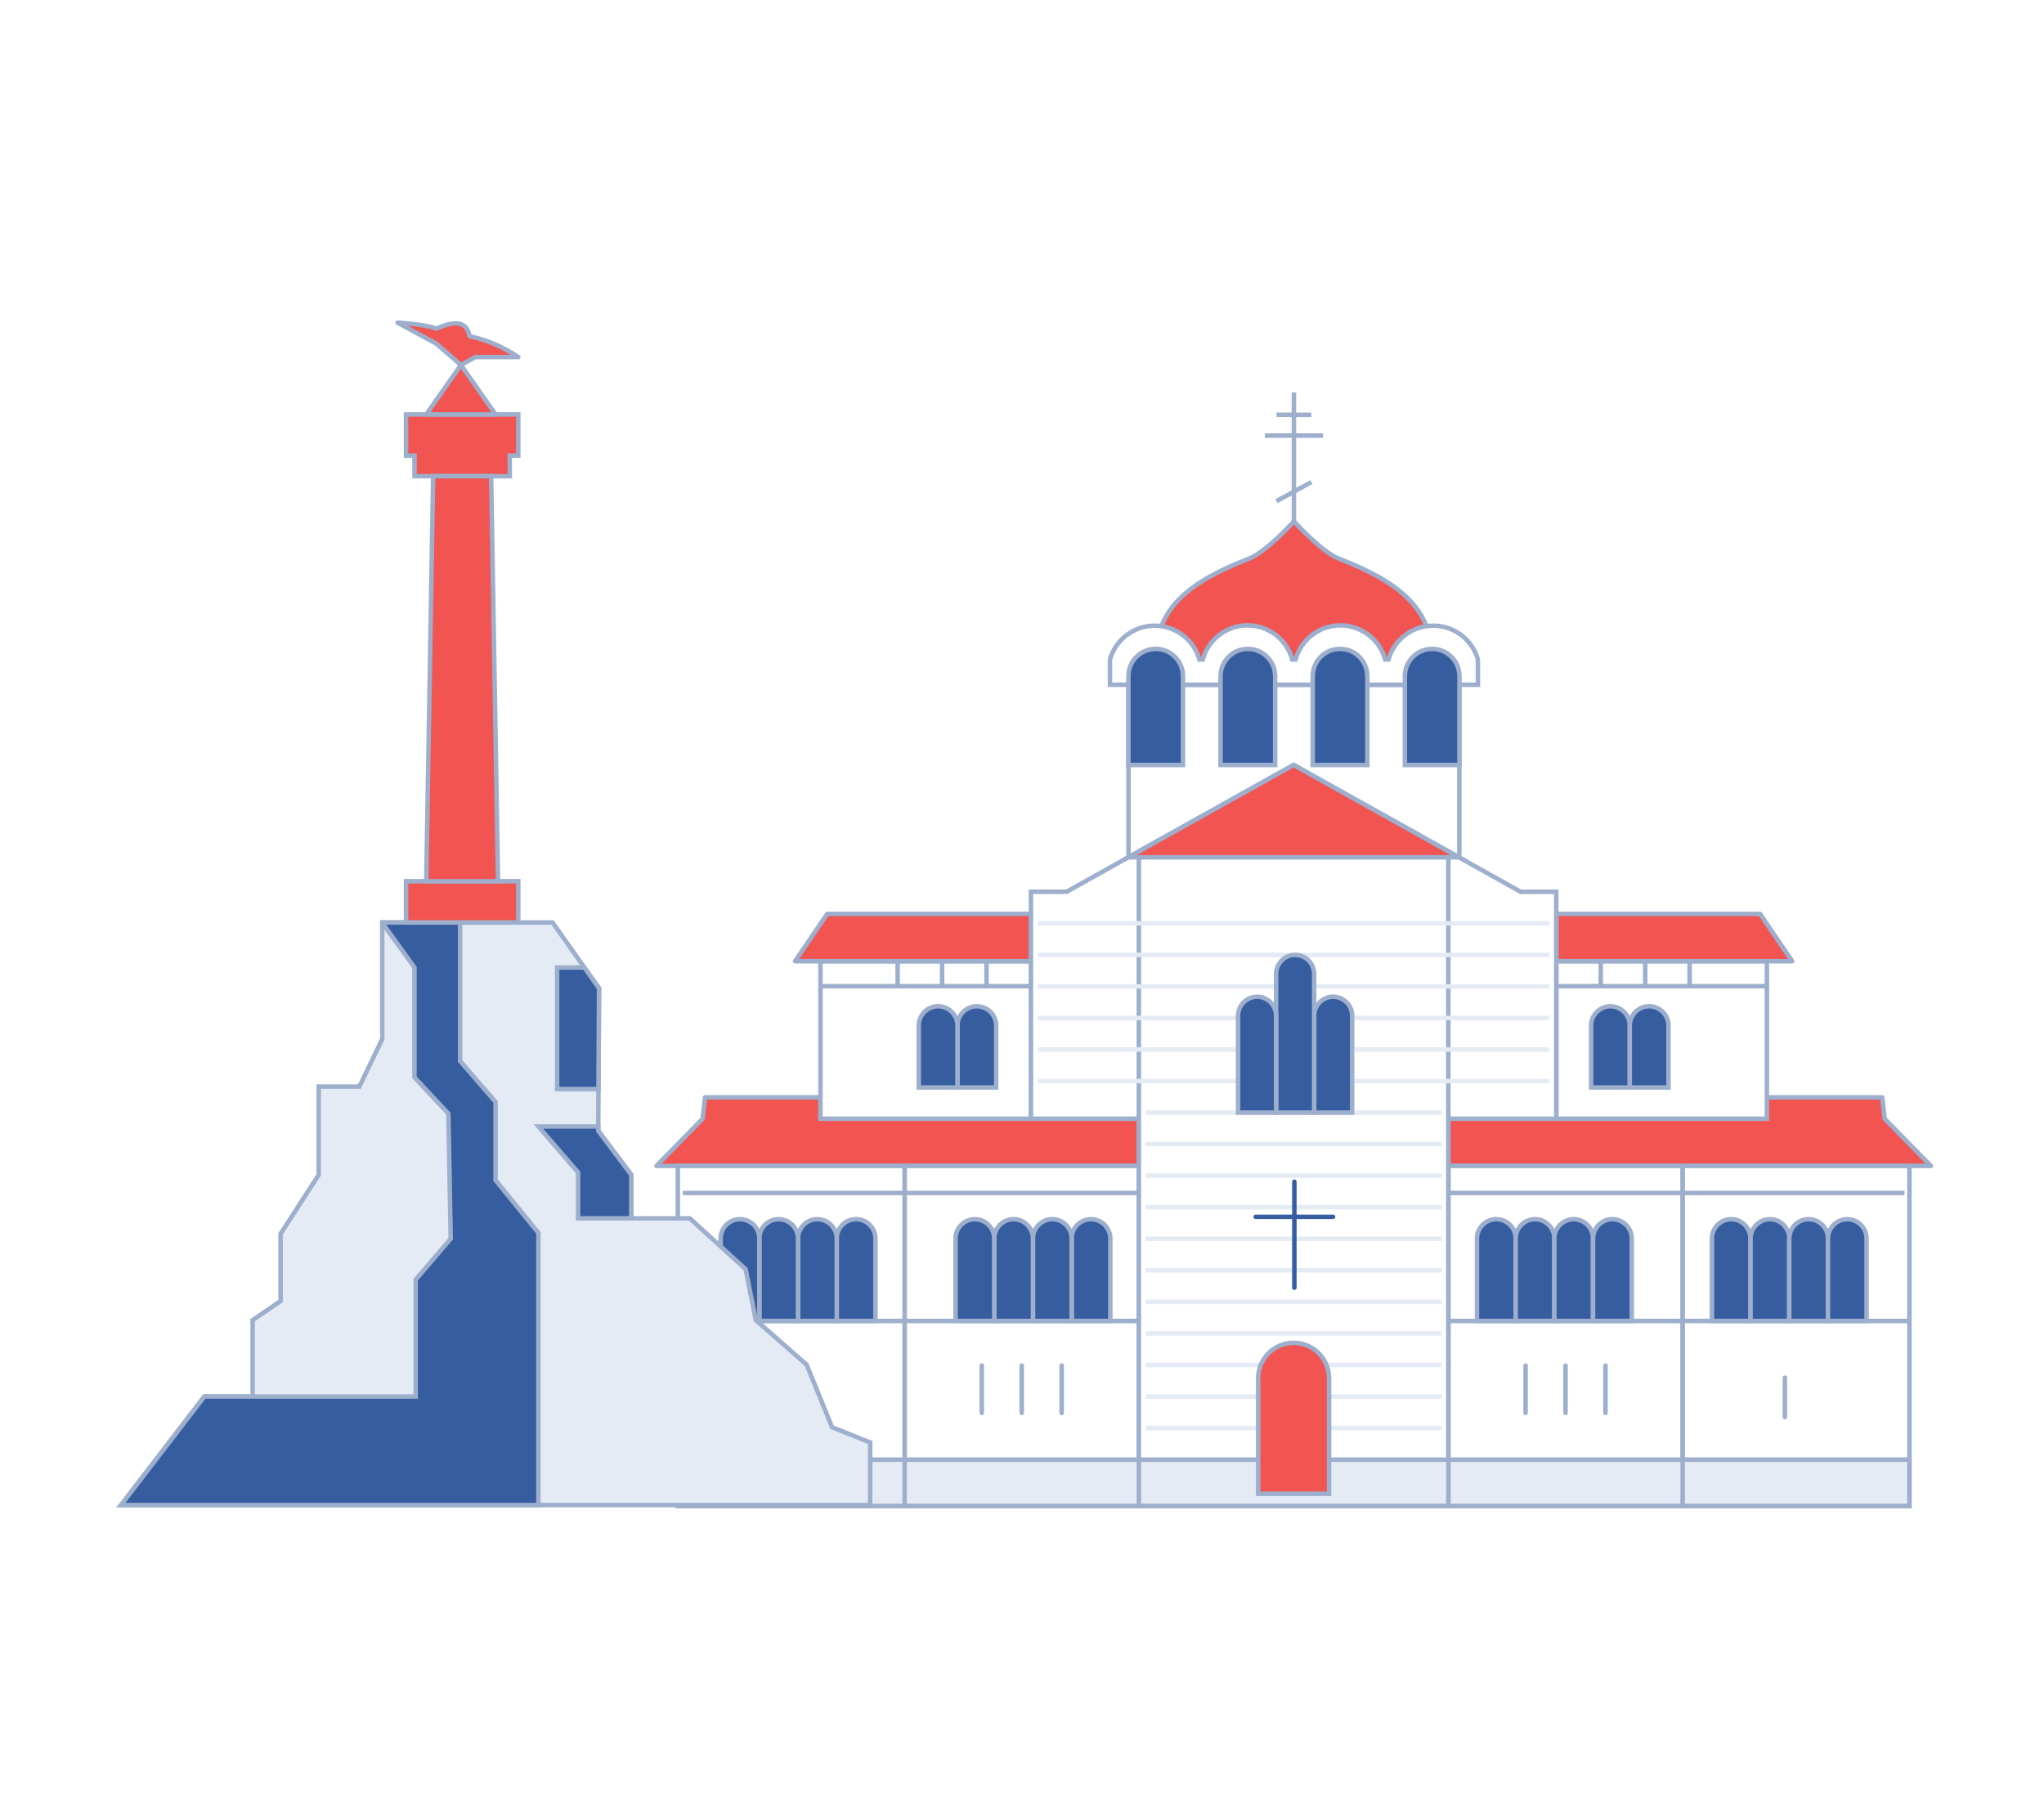 <svg width="273" height="240" viewBox="0 0 273 240" fill="none" xmlns="http://www.w3.org/2000/svg">
<g filter="url(#filter0_dd_202_440)">
<g filter="url(#filter1_dd_202_440)">
<path d="M191.286 83.255C191.286 90.882 183.017 97.064 172.82 97.064C162.623 97.064 154.354 90.882 154.354 83.255C154.354 76.608 158.631 73.023 166.789 69.864C169.16 68.946 172.82 64.865 172.82 64.865C172.82 64.865 176.48 68.946 178.851 69.864C187.01 73.041 191.286 76.586 191.286 83.255Z" fill="#F25451" stroke="#9DAFCC" stroke-width="0.6" stroke-linejoin="round"/>
<path d="M194.911 86.698H150.725V109.751H194.911V86.698Z" fill="white" stroke="#9DAFCC" stroke-width="0.6" stroke-miterlimit="10"/>
<path d="M148.248 83.326C148.615 82.025 149.396 80.879 150.474 80.063C151.552 79.247 152.867 78.805 154.219 78.805C155.571 78.805 156.886 79.247 157.964 80.063C159.042 80.879 159.824 82.025 160.191 83.326H160.634C160.993 82.016 161.774 80.86 162.855 80.036C163.936 79.212 165.257 78.765 166.616 78.765C167.975 78.765 169.297 79.212 170.377 80.036C171.458 80.86 172.239 82.016 172.599 83.326H173.042C173.402 82.016 174.182 80.86 175.263 80.036C176.344 79.212 177.665 78.765 179.024 78.765C180.383 78.765 181.705 79.212 182.786 80.036C183.866 80.86 184.647 82.016 185.007 83.326H185.45C185.817 82.025 186.598 80.879 187.676 80.063C188.754 79.247 190.069 78.805 191.421 78.805C192.773 78.805 194.088 79.247 195.166 80.063C196.244 80.879 197.025 82.025 197.392 83.326V86.698H148.248V83.326Z" fill="white" stroke="#9DAFCC" stroke-width="0.6" stroke-miterlimit="10"/>
<path d="M94.166 141.808H152.112V150.963H87.674L93.843 144.666L94.166 141.808Z" fill="#F25451" stroke="#9DAFCC" stroke-width="0.6" stroke-linejoin="round"/>
<path d="M152.112 150.963H120.822V196.381H152.112V150.963Z" fill="white" stroke="#9DAFCC" stroke-width="0.6" stroke-miterlimit="10"/>
<path d="M120.817 150.963H90.533V196.381H120.817V150.963Z" fill="white" stroke="#9DAFCC" stroke-width="0.6" stroke-miterlimit="10"/>
<path d="M137.701 123.621H109.579V144.666H137.701V123.621Z" fill="white" stroke="#9DAFCC" stroke-width="0.6" stroke-miterlimit="10"/>
<path d="M106.193 123.621H137.696V117.298H110.487L106.193 123.621Z" fill="#F25451" stroke="#9DAFCC" stroke-width="0.6" stroke-linejoin="round"/>
<path d="M145.713 158.08C145.028 158.08 144.371 158.352 143.886 158.837C143.401 159.321 143.129 159.979 143.129 160.664V171.676H148.296V160.664C148.296 160.324 148.23 159.988 148.1 159.675C147.97 159.362 147.78 159.077 147.54 158.837C147.3 158.597 147.015 158.407 146.702 158.277C146.388 158.147 146.052 158.08 145.713 158.08Z" fill="#365DA0" stroke="#9DAFCC" stroke-width="0.6" stroke-miterlimit="10"/>
<path d="M140.546 158.08C139.861 158.08 139.204 158.352 138.719 158.837C138.234 159.321 137.962 159.979 137.962 160.664V171.676H143.129V160.664C143.129 160.324 143.063 159.988 142.933 159.675C142.803 159.362 142.613 159.077 142.373 158.837C142.133 158.597 141.848 158.407 141.535 158.277C141.221 158.147 140.885 158.08 140.546 158.08Z" fill="#365DA0" stroke="#9DAFCC" stroke-width="0.6" stroke-miterlimit="10"/>
<path d="M135.379 158.08C134.693 158.08 134.036 158.352 133.55 158.837C133.065 159.321 132.792 159.978 132.791 160.664V171.676H137.962V160.664C137.962 160.324 137.895 159.988 137.766 159.675C137.636 159.362 137.446 159.077 137.205 158.837C136.966 158.597 136.681 158.407 136.367 158.277C136.054 158.147 135.718 158.08 135.379 158.08Z" fill="#365DA0" stroke="#9DAFCC" stroke-width="0.6" stroke-miterlimit="10"/>
<path d="M130.207 158.08C129.522 158.08 128.865 158.352 128.381 158.837C127.896 159.321 127.624 159.979 127.624 160.664V171.676H132.791V160.664C132.791 160.324 132.724 159.988 132.594 159.675C132.464 159.362 132.274 159.077 132.034 158.837C131.794 158.597 131.509 158.407 131.196 158.277C130.883 158.147 130.547 158.08 130.207 158.08Z" fill="#365DA0" stroke="#9DAFCC" stroke-width="0.6" stroke-miterlimit="10"/>
<path d="M130.469 129.639C129.784 129.639 129.127 129.911 128.642 130.396C128.157 130.88 127.885 131.538 127.885 132.223V140.487H133.052V132.223C133.052 131.538 132.78 130.88 132.295 130.396C131.811 129.911 131.154 129.639 130.469 129.639Z" fill="#365DA0" stroke="#9DAFCC" stroke-width="0.6" stroke-miterlimit="10"/>
<path d="M125.297 129.639C124.612 129.639 123.955 129.911 123.471 130.396C122.986 130.88 122.714 131.538 122.714 132.223V140.487H127.881V132.223C127.881 131.538 127.609 130.88 127.124 130.396C126.64 129.911 125.982 129.639 125.297 129.639Z" fill="#365DA0" stroke="#9DAFCC" stroke-width="0.6" stroke-miterlimit="10"/>
<path d="M114.338 158.08C113.653 158.08 112.996 158.352 112.512 158.837C112.027 159.321 111.755 159.979 111.755 160.664V171.676H116.922V160.664C116.922 160.324 116.855 159.988 116.725 159.675C116.595 159.362 116.405 159.077 116.165 158.837C115.925 158.597 115.64 158.407 115.327 158.277C115.014 158.147 114.678 158.08 114.338 158.08Z" fill="#365DA0" stroke="#9DAFCC" stroke-width="0.6" stroke-miterlimit="10"/>
<path d="M109.167 158.08C108.482 158.08 107.824 158.352 107.34 158.837C106.855 159.321 106.583 159.979 106.583 160.664V171.676H111.755V160.664C111.753 159.978 111.48 159.321 110.995 158.837C110.51 158.352 109.852 158.08 109.167 158.08Z" fill="#365DA0" stroke="#9DAFCC" stroke-width="0.6" stroke-miterlimit="10"/>
<path d="M104 158.08C103.315 158.08 102.658 158.352 102.173 158.837C101.688 159.321 101.416 159.979 101.416 160.664V171.676H106.583V160.664C106.583 160.324 106.516 159.988 106.387 159.675C106.257 159.362 106.067 159.077 105.826 158.837C105.587 158.597 105.302 158.407 104.988 158.277C104.675 158.147 104.339 158.08 104 158.08Z" fill="#365DA0" stroke="#9DAFCC" stroke-width="0.6" stroke-miterlimit="10"/>
<path d="M98.833 158.08C98.148 158.08 97.49 158.352 97.006 158.837C96.521 159.321 96.249 159.979 96.249 160.664V171.676H101.416V160.664C101.416 160.324 101.349 159.988 101.22 159.675C101.09 159.362 100.9 159.077 100.659 158.837C100.42 158.597 100.135 158.407 99.822 158.277C99.508 158.147 99.172 158.08 98.833 158.08Z" fill="#365DA0" stroke="#9DAFCC" stroke-width="0.6" stroke-miterlimit="10"/>
<path d="M90.533 171.676H152.112" stroke="#9DAFCC" stroke-width="0.6" stroke-miterlimit="10"/>
<path d="M91.189 154.579H152.768" stroke="#9DAFCC" stroke-width="0.6" stroke-miterlimit="10"/>
<path d="M109.579 126.954H137.697" stroke="#9DAFCC" stroke-width="0.6" stroke-miterlimit="10"/>
<path d="M131.129 183.955V177.636" stroke="#9DAFCC" stroke-width="0.6" stroke-miterlimit="10" stroke-linecap="round"/>
<path d="M136.465 183.955V177.636" stroke="#9DAFCC" stroke-width="0.6" stroke-miterlimit="10" stroke-linecap="round"/>
<path d="M141.8 183.955V177.636" stroke="#9DAFCC" stroke-width="0.6" stroke-miterlimit="10" stroke-linecap="round"/>
<path d="M119.891 123.621V126.954" stroke="#9DAFCC" stroke-width="0.6" stroke-miterlimit="10"/>
<path d="M125.829 123.621V126.954" stroke="#9DAFCC" stroke-width="0.6" stroke-miterlimit="10"/>
<path d="M131.763 123.621V126.954" stroke="#9DAFCC" stroke-width="0.6" stroke-miterlimit="10"/>
<path d="M251.398 141.808H193.448V150.963H257.89L251.717 144.666L251.398 141.808Z" fill="#F25451" stroke="#9DAFCC" stroke-width="0.6" stroke-linejoin="round"/>
<path d="M193.453 196.381H224.743V150.963H193.453V196.381Z" fill="white" stroke="#9DAFCC" stroke-width="0.6" stroke-miterlimit="10"/>
<path d="M224.743 196.381H255.028V150.963H224.743V196.381Z" fill="white" stroke="#9DAFCC" stroke-width="0.6" stroke-miterlimit="10"/>
<path d="M207.864 144.662H235.986V123.617H207.864V144.662Z" fill="white" stroke="#9DAFCC" stroke-width="0.6" stroke-miterlimit="10"/>
<path d="M239.367 123.621H207.864V117.298H235.073L239.367 123.621Z" fill="#F25451" stroke="#9DAFCC" stroke-width="0.6" stroke-linejoin="round"/>
<path d="M199.852 158.08C200.537 158.08 201.194 158.352 201.679 158.837C202.163 159.321 202.435 159.979 202.435 160.664V171.676H197.264V160.664C197.265 159.978 197.538 159.321 198.023 158.837C198.509 158.352 199.166 158.08 199.852 158.08Z" fill="#365DA0" stroke="#9DAFCC" stroke-width="0.6" stroke-miterlimit="10"/>
<path d="M205.019 158.08C205.704 158.08 206.361 158.352 206.845 158.837C207.33 159.321 207.602 159.979 207.602 160.664V171.676H202.435V160.664C202.435 160.324 202.502 159.988 202.632 159.675C202.762 159.362 202.952 159.077 203.192 158.837C203.432 158.597 203.717 158.407 204.03 158.277C204.343 158.147 204.679 158.08 205.019 158.08Z" fill="#365DA0" stroke="#9DAFCC" stroke-width="0.6" stroke-miterlimit="10"/>
<path d="M210.186 158.08C210.871 158.08 211.528 158.352 212.013 158.837C212.497 159.321 212.769 159.979 212.769 160.664V171.676H207.602V160.664C207.602 160.324 207.669 159.988 207.799 159.675C207.929 159.362 208.119 159.077 208.359 158.837C208.599 158.597 208.884 158.407 209.197 158.277C209.51 158.147 209.846 158.08 210.186 158.08Z" fill="#365DA0" stroke="#9DAFCC" stroke-width="0.6" stroke-miterlimit="10"/>
<path d="M215.353 158.08C216.038 158.08 216.695 158.352 217.18 158.837C217.664 159.321 217.937 159.979 217.937 160.664V171.676H212.77V160.664C212.77 160.324 212.836 159.988 212.966 159.675C213.096 159.362 213.286 159.077 213.526 158.837C213.766 158.597 214.051 158.407 214.364 158.277C214.678 158.147 215.014 158.08 215.353 158.08Z" fill="#365DA0" stroke="#9DAFCC" stroke-width="0.6" stroke-miterlimit="10"/>
<path d="M215.092 129.639C215.777 129.639 216.434 129.911 216.918 130.396C217.403 130.88 217.675 131.538 217.675 132.223V140.487H212.508V132.223C212.508 131.538 212.78 130.88 213.265 130.396C213.749 129.911 214.406 129.639 215.092 129.639Z" fill="#365DA0" stroke="#9DAFCC" stroke-width="0.6" stroke-miterlimit="10"/>
<path d="M220.259 129.639C220.598 129.638 220.935 129.705 221.249 129.835C221.563 129.964 221.848 130.154 222.088 130.394C222.329 130.634 222.52 130.919 222.649 131.233C222.78 131.546 222.847 131.883 222.847 132.223V140.487H217.675V132.223C217.675 131.538 217.947 130.88 218.432 130.396C218.916 129.911 219.573 129.639 220.259 129.639Z" fill="#365DA0" stroke="#9DAFCC" stroke-width="0.6" stroke-miterlimit="10"/>
<path d="M231.209 158.08C231.894 158.08 232.551 158.352 233.035 158.837C233.52 159.321 233.792 159.979 233.792 160.664V171.676H228.643V160.664C228.643 159.982 228.913 159.327 229.393 158.843C229.874 158.359 230.527 158.085 231.209 158.08Z" fill="#365DA0" stroke="#9DAFCC" stroke-width="0.6" stroke-miterlimit="10"/>
<path d="M236.394 158.08C237.079 158.08 237.736 158.352 238.22 158.837C238.705 159.321 238.977 159.979 238.977 160.664V171.676H233.81V160.664C233.81 160.324 233.877 159.988 234.007 159.675C234.137 159.362 234.327 159.077 234.567 158.837C234.807 158.597 235.092 158.407 235.405 158.277C235.718 158.147 236.054 158.08 236.394 158.08Z" fill="#365DA0" stroke="#9DAFCC" stroke-width="0.6" stroke-miterlimit="10"/>
<path d="M241.561 158.08C242.246 158.08 242.903 158.352 243.387 158.837C243.872 159.321 244.144 159.979 244.144 160.664V171.676H238.977V160.664C238.977 160.324 239.044 159.988 239.174 159.675C239.304 159.362 239.494 159.077 239.734 158.837C239.974 158.597 240.259 158.407 240.572 158.277C240.885 158.147 241.221 158.08 241.561 158.08Z" fill="#365DA0" stroke="#9DAFCC" stroke-width="0.6" stroke-miterlimit="10"/>
<path d="M246.719 158.08C247.404 158.08 248.061 158.352 248.545 158.837C249.03 159.321 249.302 159.979 249.302 160.664V171.676H244.144V160.664C244.144 159.98 244.415 159.324 244.897 158.84C245.38 158.356 246.035 158.082 246.719 158.08Z" fill="#365DA0" stroke="#9DAFCC" stroke-width="0.6" stroke-miterlimit="10"/>
<path d="M255.028 171.676H193.448" stroke="#9DAFCC" stroke-width="0.6" stroke-miterlimit="10"/>
<path d="M254.372 154.579H192.792" stroke="#9DAFCC" stroke-width="0.6" stroke-miterlimit="10"/>
<path d="M235.986 126.954H207.864" stroke="#9DAFCC" stroke-width="0.6" stroke-miterlimit="10"/>
<path d="M238.392 184.514V179.249" stroke="#9DAFCC" stroke-width="0.6" stroke-miterlimit="10" stroke-linecap="round"/>
<path d="M214.431 183.955V177.636" stroke="#9DAFCC" stroke-width="0.6" stroke-miterlimit="10" stroke-linecap="round"/>
<path d="M209.096 183.955V177.636" stroke="#9DAFCC" stroke-width="0.6" stroke-miterlimit="10" stroke-linecap="round"/>
<path d="M203.76 183.955V177.636" stroke="#9DAFCC" stroke-width="0.6" stroke-miterlimit="10" stroke-linecap="round"/>
<path d="M225.669 123.621V126.954" stroke="#9DAFCC" stroke-width="0.6" stroke-miterlimit="10"/>
<path d="M219.736 123.621V126.954" stroke="#9DAFCC" stroke-width="0.6" stroke-miterlimit="10"/>
<path d="M213.798 123.621V126.954" stroke="#9DAFCC" stroke-width="0.6" stroke-miterlimit="10"/>
<path d="M203.105 114.351L172.776 97.409L142.451 114.351H137.697V144.666H207.855V114.351H203.105Z" fill="white" stroke="#9DAFCC" stroke-width="0.6" stroke-miterlimit="10"/>
<path d="M172.776 97.409L150.685 109.751H194.871L172.776 97.409Z" fill="#F25451" stroke="#9DAFCC" stroke-width="0.6" stroke-miterlimit="10"/>
<path d="M193.444 109.751H152.107V196.381H193.444V109.751Z" fill="white" stroke="#9DAFCC" stroke-width="0.6" stroke-miterlimit="10"/>
<path d="M255.023 190.195H90.533V196.381H255.023V190.195Z" fill="#E4EBF5" stroke="#9DAFCC" stroke-width="0.6" stroke-miterlimit="10"/>
<path d="M206.902 118.565H138.605" stroke="#E4EBF5" stroke-width="0.6" stroke-miterlimit="10"/>
<path d="M206.902 122.779H138.605" stroke="#E4EBF5" stroke-width="0.6" stroke-miterlimit="10"/>
<path d="M206.902 126.989H138.605" stroke="#E4EBF5" stroke-width="0.6" stroke-miterlimit="10"/>
<path d="M206.902 131.204H138.605" stroke="#E4EBF5" stroke-width="0.6" stroke-miterlimit="10"/>
<path d="M206.902 135.418H138.605" stroke="#E4EBF5" stroke-width="0.6" stroke-miterlimit="10"/>
<path d="M206.902 139.632H138.605" stroke="#E4EBF5" stroke-width="0.6" stroke-miterlimit="10"/>
<path d="M192.593 143.846H153.007" stroke="#E4EBF5" stroke-width="0.6" stroke-miterlimit="10"/>
<path d="M192.593 148.061H153.007" stroke="#E4EBF5" stroke-width="0.6" stroke-miterlimit="10"/>
<path d="M192.593 152.271H153.007" stroke="#E4EBF5" stroke-width="0.6" stroke-miterlimit="10"/>
<path d="M192.593 156.485H153.007" stroke="#E4EBF5" stroke-width="0.6" stroke-miterlimit="10"/>
<path d="M192.593 160.699H153.007" stroke="#E4EBF5" stroke-width="0.6" stroke-miterlimit="10"/>
<path d="M192.593 164.913H153.007" stroke="#E4EBF5" stroke-width="0.6" stroke-miterlimit="10"/>
<path d="M192.593 169.128H153.007" stroke="#E4EBF5" stroke-width="0.6" stroke-miterlimit="10"/>
<path d="M192.593 173.338H153.007" stroke="#E4EBF5" stroke-width="0.6" stroke-miterlimit="10"/>
<path d="M192.593 177.552H153.007" stroke="#E4EBF5" stroke-width="0.6" stroke-miterlimit="10"/>
<path d="M192.593 181.766H153.007" stroke="#E4EBF5" stroke-width="0.6" stroke-miterlimit="10"/>
<path d="M192.593 185.981H153.007" stroke="#E4EBF5" stroke-width="0.6" stroke-miterlimit="10"/>
<path d="M178.054 128.367C177.72 128.367 177.39 128.433 177.083 128.561C176.775 128.689 176.495 128.876 176.26 129.111C176.024 129.347 175.837 129.627 175.711 129.935C175.584 130.243 175.518 130.573 175.519 130.907V143.846H180.593V130.907C180.593 130.573 180.528 130.243 180.401 129.934C180.273 129.626 180.086 129.346 179.851 129.11C179.614 128.874 179.334 128.687 179.026 128.56C178.718 128.432 178.387 128.367 178.054 128.367Z" fill="#365DA0" stroke="#9DAFCC" stroke-width="0.6" stroke-miterlimit="10"/>
<path d="M172.98 122.779C172.307 122.779 171.662 123.046 171.186 123.522C170.71 123.997 170.442 124.641 170.44 125.314V143.846H175.519V125.332C175.521 124.997 175.456 124.666 175.329 124.356C175.202 124.046 175.016 123.765 174.78 123.528C174.544 123.29 174.263 123.102 173.955 122.974C173.646 122.845 173.314 122.779 172.98 122.779Z" fill="#365DA0" stroke="#9DAFCC" stroke-width="0.6" stroke-miterlimit="10"/>
<path d="M167.901 128.367C167.228 128.367 166.582 128.635 166.106 129.111C165.63 129.587 165.362 130.233 165.362 130.907V143.846H170.44V130.907C170.441 130.573 170.376 130.243 170.249 129.934C170.121 129.626 169.934 129.346 169.698 129.11C169.462 128.874 169.182 128.687 168.874 128.56C168.566 128.432 168.235 128.367 167.901 128.367Z" fill="#365DA0" stroke="#9DAFCC" stroke-width="0.6" stroke-miterlimit="10"/>
<path d="M172.878 167.231V153.068" stroke="#365DA0" stroke-width="0.6" stroke-miterlimit="10" stroke-linecap="round"/>
<path d="M167.711 157.77H178.045" stroke="#365DA0" stroke-width="0.6" stroke-miterlimit="10" stroke-linecap="round"/>
<path d="M172.776 174.592C171.52 174.593 170.316 175.092 169.429 175.981C168.542 176.869 168.043 178.073 168.043 179.329V194.759H177.513V179.329C177.513 178.073 177.014 176.868 176.125 175.979C175.237 175.091 174.032 174.592 172.776 174.592Z" fill="#F25451" stroke="#9DAFCC" stroke-width="0.6" stroke-miterlimit="10"/>
<path d="M120.822 190.195V196.381" stroke="#9DAFCC" stroke-width="0.6" stroke-miterlimit="10"/>
<path d="M152.107 190.195V196.381" stroke="#9DAFCC" stroke-width="0.6" stroke-miterlimit="10"/>
<path d="M193.453 190.195V196.381" stroke="#9DAFCC" stroke-width="0.6" stroke-miterlimit="10"/>
<path d="M224.739 190.195V196.381" stroke="#9DAFCC" stroke-width="0.6" stroke-miterlimit="10"/>
<path d="M154.354 81.904C153.876 81.904 153.402 81.998 152.959 82.182C152.517 82.365 152.115 82.634 151.777 82.972C151.439 83.311 151.17 83.713 150.988 84.155C150.805 84.598 150.711 85.072 150.712 85.551V97.414H158.001V85.538C157.999 84.572 157.614 83.648 156.93 82.966C156.246 82.285 155.319 81.903 154.354 81.904Z" fill="#365DA0" stroke="#9DAFCC" stroke-width="0.6" stroke-miterlimit="10"/>
<path d="M166.665 81.904C165.698 81.904 164.77 82.288 164.086 82.972C163.402 83.656 163.018 84.584 163.018 85.551V97.414H170.312V85.538C170.308 84.573 169.922 83.648 169.239 82.967C168.555 82.286 167.63 81.904 166.665 81.904Z" fill="#365DA0" stroke="#9DAFCC" stroke-width="0.6" stroke-miterlimit="10"/>
<path d="M178.975 81.904C178.496 81.903 178.022 81.997 177.579 82.18C177.136 82.363 176.734 82.632 176.395 82.971C176.056 83.309 175.788 83.712 175.605 84.154C175.422 84.597 175.328 85.072 175.328 85.551V97.414H182.623V85.538C182.619 84.573 182.233 83.648 181.55 82.967C180.866 82.286 179.941 81.904 178.975 81.904Z" fill="#365DA0" stroke="#9DAFCC" stroke-width="0.6" stroke-miterlimit="10"/>
<path d="M191.286 81.904C190.807 81.903 190.332 81.997 189.889 82.18C189.447 82.363 189.044 82.632 188.706 82.971C188.367 83.309 188.098 83.712 187.915 84.154C187.732 84.597 187.638 85.072 187.639 85.551V97.414H194.928V85.538C194.926 84.573 194.541 83.649 193.858 82.968C193.175 82.286 192.25 81.904 191.286 81.904Z" fill="#365DA0" stroke="#9DAFCC" stroke-width="0.6" stroke-miterlimit="10"/>
<path d="M172.82 64.865V47.662" stroke="#9DAFCC" stroke-width="0.6" stroke-linejoin="round"/>
<path d="M176.698 53.414H168.943" stroke="#9DAFCC" stroke-width="0.6" stroke-linejoin="round"/>
<path d="M175.142 50.64H170.498" stroke="#9DAFCC" stroke-width="0.6" stroke-linejoin="round"/>
<path d="M175.151 59.631L170.489 62.17" stroke="#9DAFCC" stroke-width="0.6" stroke-linejoin="round"/>
<path d="M116.222 196.266V187.904L111.13 185.865L107.736 177.521L100.947 171.561L99.591 164.763L92.124 157.965H84.315V152.155L79.902 146.27L80.008 127.242L73.795 118.45H51.053V134.026L47.995 140.372H42.567V152.155L37.475 160.034V169.013L33.739 171.561V181.766H27.292L16.16 196.266H116.222Z" fill="#E4EBF5" stroke="#9DAFCC" stroke-width="0.6" stroke-miterlimit="10" stroke-linecap="round"/>
<path d="M80.008 127.242L78.04 124.459H74.411V140.7H79.933L80.008 127.242Z" fill="#365DA0" stroke="#9DAFCC" stroke-width="0.6" stroke-miterlimit="10" stroke-linecap="round"/>
<path d="M79.902 146.27L79.906 145.699H71.912L77.207 151.832V157.965H84.316V152.155L79.902 146.27Z" fill="#365DA0" stroke="#9DAFCC" stroke-width="0.6" stroke-miterlimit="10" stroke-linecap="round"/>
<path d="M66.191 142.419L61.449 136.956V118.45H51.053V118.49L55.356 124.459V139.14L59.885 143.979L60.2 160.69L55.516 166.159V181.766H33.739H27.292L16.16 196.266H71.912V189.016V181.766V166.159V159.91L66.191 152.882V142.419Z" fill="#365DA0" stroke="#9DAFCC" stroke-width="0.6" stroke-miterlimit="10" stroke-linecap="round"/>
<path d="M69.222 112.942H54.226V118.445H69.222V112.942Z" fill="#F25451" stroke="#9DAFCC" stroke-width="0.6" stroke-miterlimit="10" stroke-linecap="round"/>
<path d="M69.222 50.587H54.226V56.091H55.36V58.843H68.087V56.091H69.222V50.587Z" fill="#F25451" stroke="#9DAFCC" stroke-width="0.6" stroke-miterlimit="10" stroke-linecap="round"/>
<path d="M65.597 58.838H57.851L56.929 112.946H66.519L65.597 58.838Z" fill="#F25451" stroke="#9DAFCC" stroke-width="0.6" stroke-miterlimit="10" stroke-linecap="round"/>
<path d="M61.56 43.988L56.929 50.587H66.191L61.56 43.988Z" fill="#F25451" stroke="#9DAFCC" stroke-width="0.6" stroke-linecap="round" stroke-linejoin="round"/>
<path d="M53.096 38.329C53.096 38.329 56.699 38.529 58.298 39.132C60.098 38.329 62.287 37.731 62.699 40.129C65.032 40.636 67.247 41.587 69.222 42.929H63.501L61.56 43.988L58.298 41.157L53.096 38.329Z" fill="#F25451" stroke="#9DAFCC" stroke-width="0.6" stroke-linecap="round" stroke-linejoin="round"/>
</g>
</g>
<defs>
<filter id="filter0_dd_202_440" x="-11.911" y="-11.911" width="296.822" height="263.822" filterUnits="userSpaceOnUse" color-interpolation-filters="sRGB">
<feFlood flood-opacity="0" result="BackgroundImageFix"/>
<feColorMatrix in="SourceAlpha" type="matrix" values="0 0 0 0 0 0 0 0 0 0 0 0 0 0 0 0 0 0 127 0" result="hardAlpha"/>
<feOffset/>
<feGaussianBlur stdDeviation="5.956"/>
<feComposite in2="hardAlpha" operator="out"/>
<feColorMatrix type="matrix" values="0 0 0 0 0.569 0 0 0 0 0.741 0 0 0 0 0.867 0 0 0 1 0"/>
<feBlend mode="normal" in2="BackgroundImageFix" result="effect1_dropShadow_202_440"/>
<feColorMatrix in="SourceAlpha" type="matrix" values="0 0 0 0 0 0 0 0 0 0 0 0 0 0 0 0 0 0 127 0" result="hardAlpha"/>
<feOffset dy="2.382"/>
<feGaussianBlur stdDeviation="2.978"/>
<feComposite in2="hardAlpha" operator="out"/>
<feColorMatrix type="matrix" values="0 0 0 0 0 0 0 0 0 0 0 0 0 0 0 0 0 0 0.1 0"/>
<feBlend mode="normal" in2="effect1_dropShadow_202_440" result="effect2_dropShadow_202_440"/>
<feBlend mode="normal" in="SourceGraphic" in2="effect2_dropShadow_202_440" result="shape"/>
</filter>
<filter id="filter1_dd_202_440" x="3.64" y="26.118" width="266.461" height="182.474" filterUnits="userSpaceOnUse" color-interpolation-filters="sRGB">
<feFlood flood-opacity="0" result="BackgroundImageFix"/>
<feColorMatrix in="SourceAlpha" type="matrix" values="0 0 0 0 0 0 0 0 0 0 0 0 0 0 0 0 0 0 127 0" result="hardAlpha"/>
<feOffset/>
<feGaussianBlur stdDeviation="5.956"/>
<feComposite in2="hardAlpha" operator="out"/>
<feColorMatrix type="matrix" values="0 0 0 0 0.569 0 0 0 0 0.741 0 0 0 0 0.867 0 0 0 1 0"/>
<feBlend mode="normal" in2="BackgroundImageFix" result="effect1_dropShadow_202_440"/>
<feColorMatrix in="SourceAlpha" type="matrix" values="0 0 0 0 0 0 0 0 0 0 0 0 0 0 0 0 0 0 127 0" result="hardAlpha"/>
<feOffset dy="2.382"/>
<feGaussianBlur stdDeviation="2.978"/>
<feComposite in2="hardAlpha" operator="out"/>
<feColorMatrix type="matrix" values="0 0 0 0 0 0 0 0 0 0 0 0 0 0 0 0 0 0 0.1 0"/>
<feBlend mode="normal" in2="effect1_dropShadow_202_440" result="effect2_dropShadow_202_440"/>
<feBlend mode="normal" in="SourceGraphic" in2="effect2_dropShadow_202_440" result="shape"/>
</filter>
</defs>
</svg>
